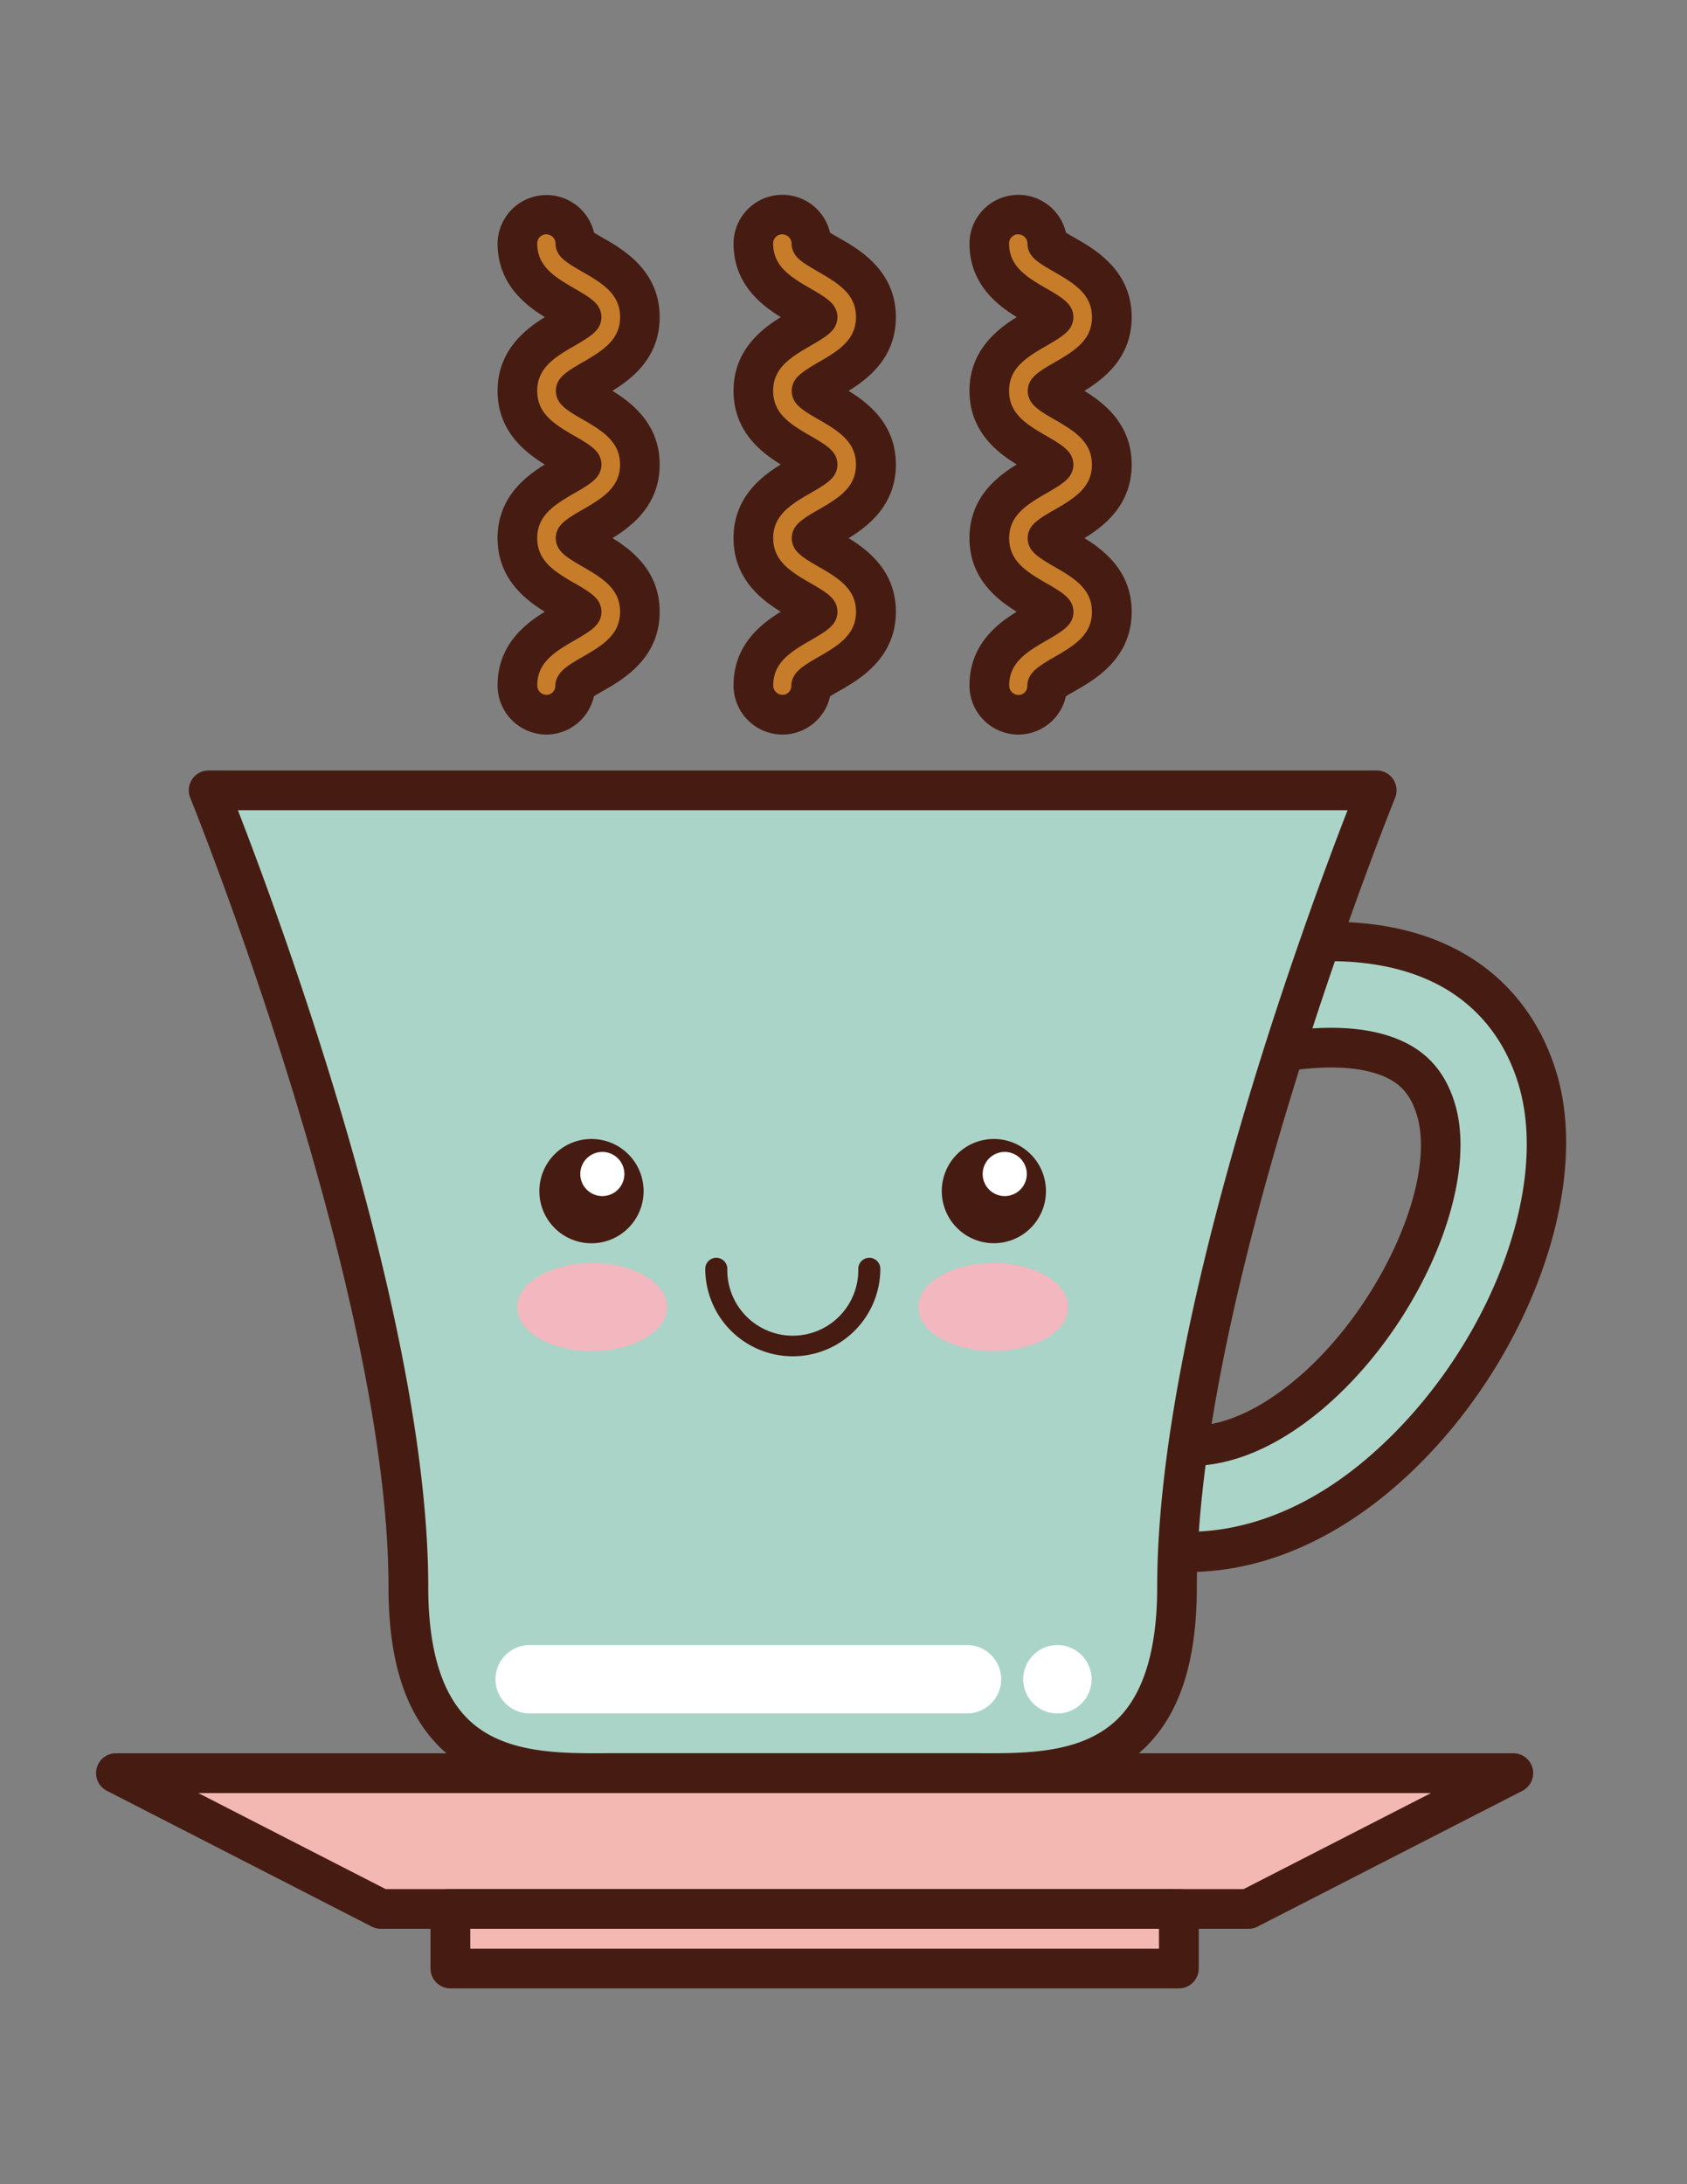 <svg id="Layer"
  xmlns="http://www.w3.org/2000/svg" viewBox="0 0 612 792">
  <rect x="0" y="0" width="612" height="792" fill="#808080" stroke="none"/>
  <defs>
    <style>.fillGreen{fill:#abd4c8;}.outlineBrown{fill:#461c12;}.fillPink{fill:#f3b8b2;}.white{fill:#fff;}.steamBrown{fill:#c77c29;}.cheekPink{fill:#f2b7bf;}</style>
  </defs>
  <g id="WholeThing">
    <g id="CupGroup">
      <g id="CupAndHandle">
        <g id="Handle">
          <path class="fillGreen" d="M431.26,562.76a83.84,83.84,0,0,1-40-10.2,19.26,19.26,0,1,1,18.22-33.94c24.7,13.26,48.59.73,64.29-12.11,33-27,55.45-76.71,47.12-104.3-2.57-8.48-7-14.08-14.12-17.63-19.91-10-54-1.48-65.43,2.64A19.26,19.26,0,0,1,428.16,351c5.78-2.11,57.55-20,95.78-.93,16.52,8.26,28.22,22.43,33.82,41,12.9,42.65-13.85,107.81-59.6,145.25C476.77,553.82,453.67,562.76,431.26,562.76Z"/>
          <path class="outlineBrown" d="M431.26,570a90.82,90.82,0,0,1-43.41-11.06,26.47,26.47,0,1,1,25-46.64c17,9.13,35.94,5.32,56.3-11.34C499.7,476,521.46,429,514,404.3c-2-6.55-5.21-10.64-10.45-13.27-17.56-8.83-49.83-.6-59.76,3a26.47,26.47,0,0,1-18.09-49.75c6.07-2.22,60.51-21.1,101.47-.61,18.34,9.17,31.31,24.84,37.5,45.33,13.67,45.19-14.12,113.79-61.93,152.92C480.29,560.26,455.57,570,431.26,570Zm-30.87-46.44a12.06,12.06,0,0,0-5.72,22.68c30.51,16.39,67,10.64,98.93-15.47C537.3,495,563,433.26,550.86,393.15c-5-16.59-15.44-29.25-30.14-36.6-35.57-17.78-84.61-.75-90.08,1.26a12,12,0,0,0,8.25,22.63c.44-.16,44.39-15.73,71.12-2.3,8.82,4.43,14.64,11.62,17.78,22,9.23,30.54-13.88,82.86-49.46,112C453.38,532.5,428.39,537,406.07,525A12,12,0,0,0,400.39,523.53Z"/>
        </g>
        <g id="Cup">
          <path class="fillGreen" d="M287.56,286.58H75.69s72.46,178.18,72.46,288.9c0,71.55,46.32,67.42,78,67.42l61.45,0,61.45,0c31.64,0,78,4.13,78-67.42,0-110.72,72.46-288.9,72.46-288.9Z"/>
          <path class="outlineBrown" d="M215.85,650.15c-18.84,0-40.81-1.23-56.45-16.77C147,621,140.94,602.1,140.94,575.49c0-108.06-71.2-284.43-71.92-286.19a7.21,7.21,0,0,1,6.67-9.93H499.43a7.22,7.22,0,0,1,6.68,9.93c-.72,1.76-71.93,178.16-71.93,286.19,0,26.61-6,45.55-18.46,57.89-17.15,17-41.94,16.88-61.83,16.75l-4.88,0-61.45,0-61.45,0-4.88,0ZM86.3,293.79c15.31,39.38,69.06,184.56,69.06,281.7,0,22.26,4.78,38.3,14.21,47.66C182.46,636,203,635.84,221.13,635.71l5,0,61.45,0,61.44,0,5,0c18.13.13,38.68.25,51.58-12.56,9.42-9.36,14.2-25.4,14.2-47.66,0-97.14,53.75-242.32,69.06-281.7Z"/>
        </g>
      </g>
      <g id="Saucer">
        <polygon id="SaucerFill" class="fillPink" points="452.88 692.19 138.16 692.19 42.06 642.95 548.98 642.95 452.88 692.19"/>
        <path id="SaucerOutline" class="outlineBrown" d="M452.88,699.4H138.16a7.21,7.21,0,0,1-3.28-.79l-96.1-49.25a7.2,7.2,0,0,1,3.28-13.62H549a7.21,7.21,0,0,1,3.29,13.62l-96.1,49.25A7.22,7.22,0,0,1,452.88,699.4ZM139.91,685H451.14l68-34.83H71.94Z"/>
      </g>
      <g id="SaucerBottom">
        <rect id="SaucerBottomFill" class="fillPink" x="163.39" y="692.19" width="264.27" height="21.62"/>
        <path id="SaucerBottomOutline" class="outlineBrown" d="M427.66,721H163.39a7.21,7.21,0,0,1-7.21-7.21V692.19a7.21,7.21,0,0,1,7.21-7.21H427.66a7.21,7.21,0,0,1,7.21,7.21v21.62A7.21,7.21,0,0,1,427.66,721ZM170.6,706.6H420.45v-7.2H170.6Z"/>
      </g>
    </g>
    <path id="ReflectionLeft" class="white" d="M363.2,608.9a12.4,12.4,0,0,1-12.4,12.4H192.15a12.4,12.4,0,0,1-12.4-12.4h0a12.4,12.4,0,0,1,12.4-12.39H350.8a12.4,12.4,0,0,1,12.4,12.39Z"/>
    <path id="ReflectionRight" class="white" d="M396,608.9a12.4,12.4,0,1,1-12.4-12.39A12.4,12.4,0,0,1,396,608.9Z"/>
    <g id="LeftSteam">
      <path class="steamBrown" d="M198.2,259.15a10.58,10.58,0,0,1-10.48-10.63c0-12.78,10.22-18.63,17-22.49,2-1.17,5.38-3.07,6.3-4.21-.92-1.13-4.26-3-6.3-4.21-6.78-3.86-17-9.71-17-22.49s10.22-18.62,17-22.48c2-1.17,5.38-3.07,6.3-4.21-.92-1.14-4.27-3.05-6.31-4.22-6.77-3.86-17-9.7-17-22.48s10.21-18.64,17-22.5c2.06-1.18,5.42-3.1,6.33-4.24-.91-1.14-4.27-3-6.33-4.23-6.76-3.86-17-9.71-17-22.5a10.53,10.53,0,0,1,21.05,0c.55.9,4.2,3,6.38,4.24,6.77,3.86,17,9.7,17,22.49s-10.22,18.64-17,22.51c-2.05,1.17-5.41,3.09-6.32,4.22.92,1.14,4.26,3.05,6.32,4.22,6.76,3.87,17,9.71,17,22.5s-10.23,18.61-17,22.48c-2,1.16-5.38,3.07-6.31,4.2.93,1.14,4.27,3,6.32,4.22,6.76,3.86,17,9.7,17,22.48s-10.23,18.63-17,22.49c-2.19,1.24-5.83,3.33-6.46,4.42A10.4,10.4,0,0,1,198.2,259.15Z"/>
      <path class="outlineBrown" d="M198.2,266.36a17.79,17.79,0,0,1-17.69-17.84c0-14.5,9.78-22.2,17.13-26.7-7.37-4.52-17.13-12.22-17.13-26.7s9.78-22.19,17.13-26.69c-7.39-4.54-17.13-12.24-17.13-26.7s9.81-22.23,17.16-26.74c-7.35-4.5-17.16-12.21-17.16-26.73a17.74,17.74,0,0,1,35-3.89c1.11.68,2.47,1.46,3.14,1.85,7.24,4.13,20.66,11.8,20.66,28.77,0,14.52-9.8,22.23-17.15,26.73,7.36,4.52,17.15,12.23,17.15,26.72s-9.78,22.18-17.13,26.68c7.35,4.51,17.13,12.21,17.13,26.7,0,17-13.41,24.63-20.62,28.74-.63.36-2.08,1.19-3.23,1.91A17.72,17.72,0,0,1,198.2,266.36Zm0-181.41a3.31,3.31,0,0,0-3.31,3.31c0,8,5.78,11.92,13.35,16.24,4.37,2.5,6.86,4.1,8.37,6a7.23,7.23,0,0,1,0,9c-1.51,1.86-4,3.47-8.37,6-7.57,4.32-13.35,8.26-13.35,16.24s5.78,11.9,13.35,16.22c4.49,2.57,6.85,4.09,8.34,5.94a7.21,7.21,0,0,1,0,9.07c-1.5,1.86-3.87,3.39-8.29,5.92-7.61,4.34-13.4,8.27-13.4,16.24s5.79,11.91,13.36,16.23c4.46,2.55,6.83,4.08,8.33,5.94a7.2,7.2,0,0,1,0,9.08c-1.49,1.83-3.83,3.35-8.2,5.86-7.69,4.38-13.48,8.32-13.48,16.29a3.4,3.4,0,0,0,3.27,3.42,3.21,3.21,0,0,0,3.28-3.21,7.18,7.18,0,0,1,1-3.59c1.39-2.41,3.83-4.07,9.14-7.1,7.56-4.32,13.35-8.25,13.35-16.22s-5.79-11.9-13.35-16.22c-4.35-2.48-6.83-4.08-8.34-5.93a7.2,7.2,0,0,1,0-9.11c1.5-1.84,3.86-3.36,8.26-5.87,7.63-4.36,13.42-8.29,13.42-16.25s-5.78-11.9-13.33-16.23c-4.38-2.49-6.87-4.09-8.37-6a7.21,7.21,0,0,1,0-9c1.5-1.88,4-3.49,8.37-6,7.56-4.33,13.35-8.27,13.35-16.25s-5.79-11.91-13.35-16.23c-5.6-3.21-7.66-4.62-9-6.72a7.18,7.18,0,0,1-1.07-3.78A3.32,3.32,0,0,0,198.24,85Z"/>
    </g>
    <g id="MiddleSteam">
      <path class="steamBrown" d="M283.8,259.15a10.58,10.58,0,0,1-10.48-10.63c0-12.78,10.22-18.63,17-22.49,2-1.17,5.38-3.07,6.31-4.21-.93-1.13-4.27-3-6.31-4.21-6.77-3.86-17-9.71-17-22.49s10.22-18.62,17-22.48c2-1.17,5.38-3.07,6.31-4.21-.92-1.14-4.27-3.05-6.31-4.22-6.77-3.86-17-9.7-17-22.48s10.22-18.64,17-22.5c2-1.18,5.4-3.1,6.32-4.24-.92-1.14-4.27-3-6.32-4.23-6.77-3.86-17-9.71-17-22.5a10.52,10.52,0,0,1,21,0c.56.9,4.21,3,6.39,4.24,6.76,3.86,17,9.7,17,22.49s-10.23,18.64-17,22.51c-2.06,1.17-5.4,3.09-6.32,4.22.92,1.14,4.26,3.05,6.31,4.22,6.77,3.87,17,9.71,17,22.5s-10.23,18.61-17,22.48c-2.05,1.16-5.38,3.07-6.3,4.2.92,1.14,4.26,3,6.3,4.22,6.77,3.86,17,9.7,17,22.48s-10.23,18.63-17,22.49c-2.17,1.24-5.82,3.33-6.46,4.42A10.39,10.39,0,0,1,283.8,259.15Z"/>
      <path class="outlineBrown" d="M283.8,266.36a17.79,17.79,0,0,1-17.69-17.84c0-14.49,9.78-22.19,17.13-26.7-7.35-4.51-17.13-12.21-17.13-26.7s9.78-22.19,17.13-26.69c-7.39-4.54-17.13-12.24-17.13-26.7s9.81-22.23,17.16-26.74c-7.38-4.51-17.16-12.22-17.16-26.73a17.73,17.73,0,0,1,35-3.9c1.14.7,2.52,1.49,3.2,1.88C311.55,90.36,325,98,325,115c0,14.51-9.81,22.22-17.15,26.73,7.36,4.52,17.15,12.22,17.15,26.72s-9.78,22.18-17.13,26.69c7.35,4.5,17.13,12.2,17.13,26.69,0,17-13.42,24.64-20.63,28.75-.71.4-2.12,1.21-3.24,1.91A17.7,17.7,0,0,1,283.8,266.36Zm0-181.41a3.32,3.32,0,0,0-3.32,3.31c0,8,5.79,11.92,13.36,16.24,4.51,2.58,6.88,4.12,8.37,6a7.18,7.18,0,0,1,0,9c-1.48,1.86-3.83,3.38-8.22,5.9-7.72,4.41-13.51,8.35-13.51,16.33s5.79,11.9,13.36,16.22c4.49,2.57,6.84,4.09,8.34,5.94a7.21,7.21,0,0,1,0,9.1c-1.51,1.85-3.88,3.38-8.31,5.9-7.58,4.33-13.37,8.26-13.37,16.23s5.8,11.91,13.37,16.23c4.43,2.54,6.8,4.07,8.31,5.91a7.22,7.22,0,0,1,0,9.14c-1.5,1.82-3.84,3.33-8.21,5.84-7.67,4.37-13.46,8.31-13.46,16.28a3.4,3.4,0,0,0,3.28,3.42,3.17,3.17,0,0,0,3.27-3.21,7.24,7.24,0,0,1,1-3.63c1.38-2.37,3.81-4,9.06-7,7.63-4.35,13.42-8.29,13.42-16.26s-5.79-11.9-13.36-16.22c-4.35-2.48-6.83-4.08-8.34-5.94a7.21,7.21,0,0,1,0-9.1c1.52-1.86,4.1-3.51,8.33-5.91,7.56-4.31,13.35-8.25,13.35-16.21s-5.79-11.91-13.35-16.23c-4.36-2.48-6.84-4.08-8.35-5.94a7.21,7.21,0,0,1,0-9.08c1.53-1.88,4.12-3.55,8.36-6,7.56-4.32,13.35-8.26,13.35-16.24s-5.78-11.9-13.35-16.23c-5.56-3.19-7.63-4.59-8.93-6.67a7.22,7.22,0,0,1-1.1-3.83A3.31,3.31,0,0,0,283.84,85Z"/>
    </g>
    <g id="RightSteam">
      <path class="steamBrown" d="M369.39,259.15a10.59,10.59,0,0,1-10.49-10.63c0-12.78,10.23-18.63,17-22.49,2.05-1.17,5.38-3.07,6.31-4.21-.93-1.13-4.26-3-6.31-4.21-6.77-3.86-17-9.71-17-22.49s10.23-18.62,17-22.48c2.05-1.17,5.38-3.07,6.31-4.21-.92-1.14-4.27-3.05-6.31-4.22-6.77-3.86-17-9.7-17-22.48s10.23-18.64,17-22.5c2.06-1.18,5.42-3.1,6.33-4.24-.91-1.14-4.27-3-6.33-4.23-6.76-3.86-17-9.71-17-22.5a10.53,10.53,0,0,1,21.05,0c.55.9,4.21,3,6.4,4.24,6.75,3.86,17,9.7,17,22.49s-10.23,18.64-17,22.51c-2,1.17-5.4,3.09-6.32,4.22.92,1.14,4.27,3.05,6.32,4.22,6.76,3.87,17,9.71,17,22.5s-10.23,18.61-17,22.48c-2,1.16-5.39,3.07-6.32,4.2.93,1.14,4.27,3,6.32,4.22,6.76,3.86,17,9.7,17,22.48s-10.23,18.63-17,22.49c-2.19,1.24-5.84,3.33-6.47,4.42A10.39,10.39,0,0,1,369.39,259.15Z"/>
      <path class="outlineBrown" d="M369.39,266.36a17.78,17.78,0,0,1-17.69-17.84c0-14.49,9.78-22.19,17.13-26.7-7.35-4.51-17.13-12.22-17.13-26.7s9.78-22.19,17.13-26.7c-7.42-4.56-17.13-12.25-17.13-26.69s9.81-22.23,17.16-26.74c-7.35-4.49-17.16-12.2-17.16-26.73a17.73,17.73,0,0,1,35-3.89c1.13.69,2.49,1.47,3.17,1.85C397.14,90.36,410.54,98,410.54,115c0,14.52-9.8,22.22-17.15,26.73,7.35,4.51,17.15,12.22,17.15,26.72s-9.78,22.18-17.13,26.69c7.35,4.5,17.13,12.2,17.13,26.69,0,17-13.42,24.64-20.63,28.75-.69.39-2.1,1.2-3.23,1.9A17.7,17.7,0,0,1,369.39,266.36Zm0-181.41a3.32,3.32,0,0,0-3.32,3.31c0,8,5.79,11.92,13.36,16.24,4.38,2.5,6.87,4.11,8.38,6a7.2,7.2,0,0,1,0,9c-1.51,1.88-4,3.49-8.38,6-7.57,4.32-13.36,8.26-13.36,16.24s5.8,11.9,13.37,16.22c4.53,2.6,6.86,4.11,8.35,6a7.21,7.21,0,0,1,0,9.07c-1.52,1.86-4,3.46-8.33,5.92-7.56,4.32-13.36,8.26-13.36,16.22s5.8,11.91,13.37,16.23c4.32,2.46,6.8,4.06,8.32,5.92a7.21,7.21,0,0,1,0,9.12c-1.5,1.84-4,3.43-8.31,5.9-7.57,4.32-13.37,8.26-13.37,16.23a3.4,3.4,0,0,0,3.28,3.42,3.17,3.17,0,0,0,3.28-3.21,7.17,7.17,0,0,1,.95-3.59c1.39-2.4,3.83-4.06,9.13-7.09,7.58-4.32,13.37-8.26,13.37-16.23s-5.79-11.9-13.36-16.22c-4.34-2.48-6.81-4.08-8.31-5.91a7.22,7.22,0,0,1,0-9.15c1.51-1.83,3.87-3.35,8.28-5.86,7.6-4.34,13.39-8.28,13.39-16.24s-5.78-11.91-13.34-16.23c-4.47-2.55-6.86-4.09-8.36-6a7.21,7.21,0,0,1,0-9c1.49-1.87,3.86-3.4,8.27-5.93,7.66-4.38,13.45-8.32,13.45-16.3s-5.78-11.9-13.34-16.23c-5.6-3.2-7.67-4.62-9-6.72a7.09,7.09,0,0,1-1.07-3.78A3.32,3.32,0,0,0,369.43,85Z"/>
    </g>
    <g id="Face">
      <g id="Eyes">
        <path class="outlineBrown" d="M233.48,431.92A18.91,18.91,0,1,1,214.58,413,18.9,18.9,0,0,1,233.48,431.92Z"/>
        <path class="white" d="M226.51,425.7a8,8,0,1,1-8-8A8,8,0,0,1,226.51,425.7Z"/>
        <path class="outlineBrown" d="M379.45,431.92A18.9,18.9,0,1,1,360.55,413,18.9,18.9,0,0,1,379.45,431.92Z"/>
        <path class="white" d="M372.49,425.7a8,8,0,1,1-7.95-8A8,8,0,0,1,372.49,425.7Z"/>
      </g>
      <g id="Mouth">
        <path class="outlineBrown" d="M287.57,491.8a31.76,31.76,0,0,1-31.72-31.72,4,4,0,0,1,8,0,23.76,23.76,0,1,0,47.51,0,4,4,0,1,1,8,0A31.75,31.75,0,0,1,287.57,491.8Z"/>
      </g>
      <g id="Cheeks">
        <path class="cheekPink" d="M387.52,474c0,8.79-12.18,15.92-27.2,15.92s-27.19-7.13-27.19-15.92S345.3,458,360.32,458,387.52,465.16,387.52,474Z"/>
        <path class="cheekPink" d="M242,474c0,8.79-12.17,15.92-27.2,15.92s-27.19-7.13-27.19-15.92S199.79,458,214.8,458,242,465.16,242,474Z"/>
      </g>
    </g>
  </g>
</svg>
